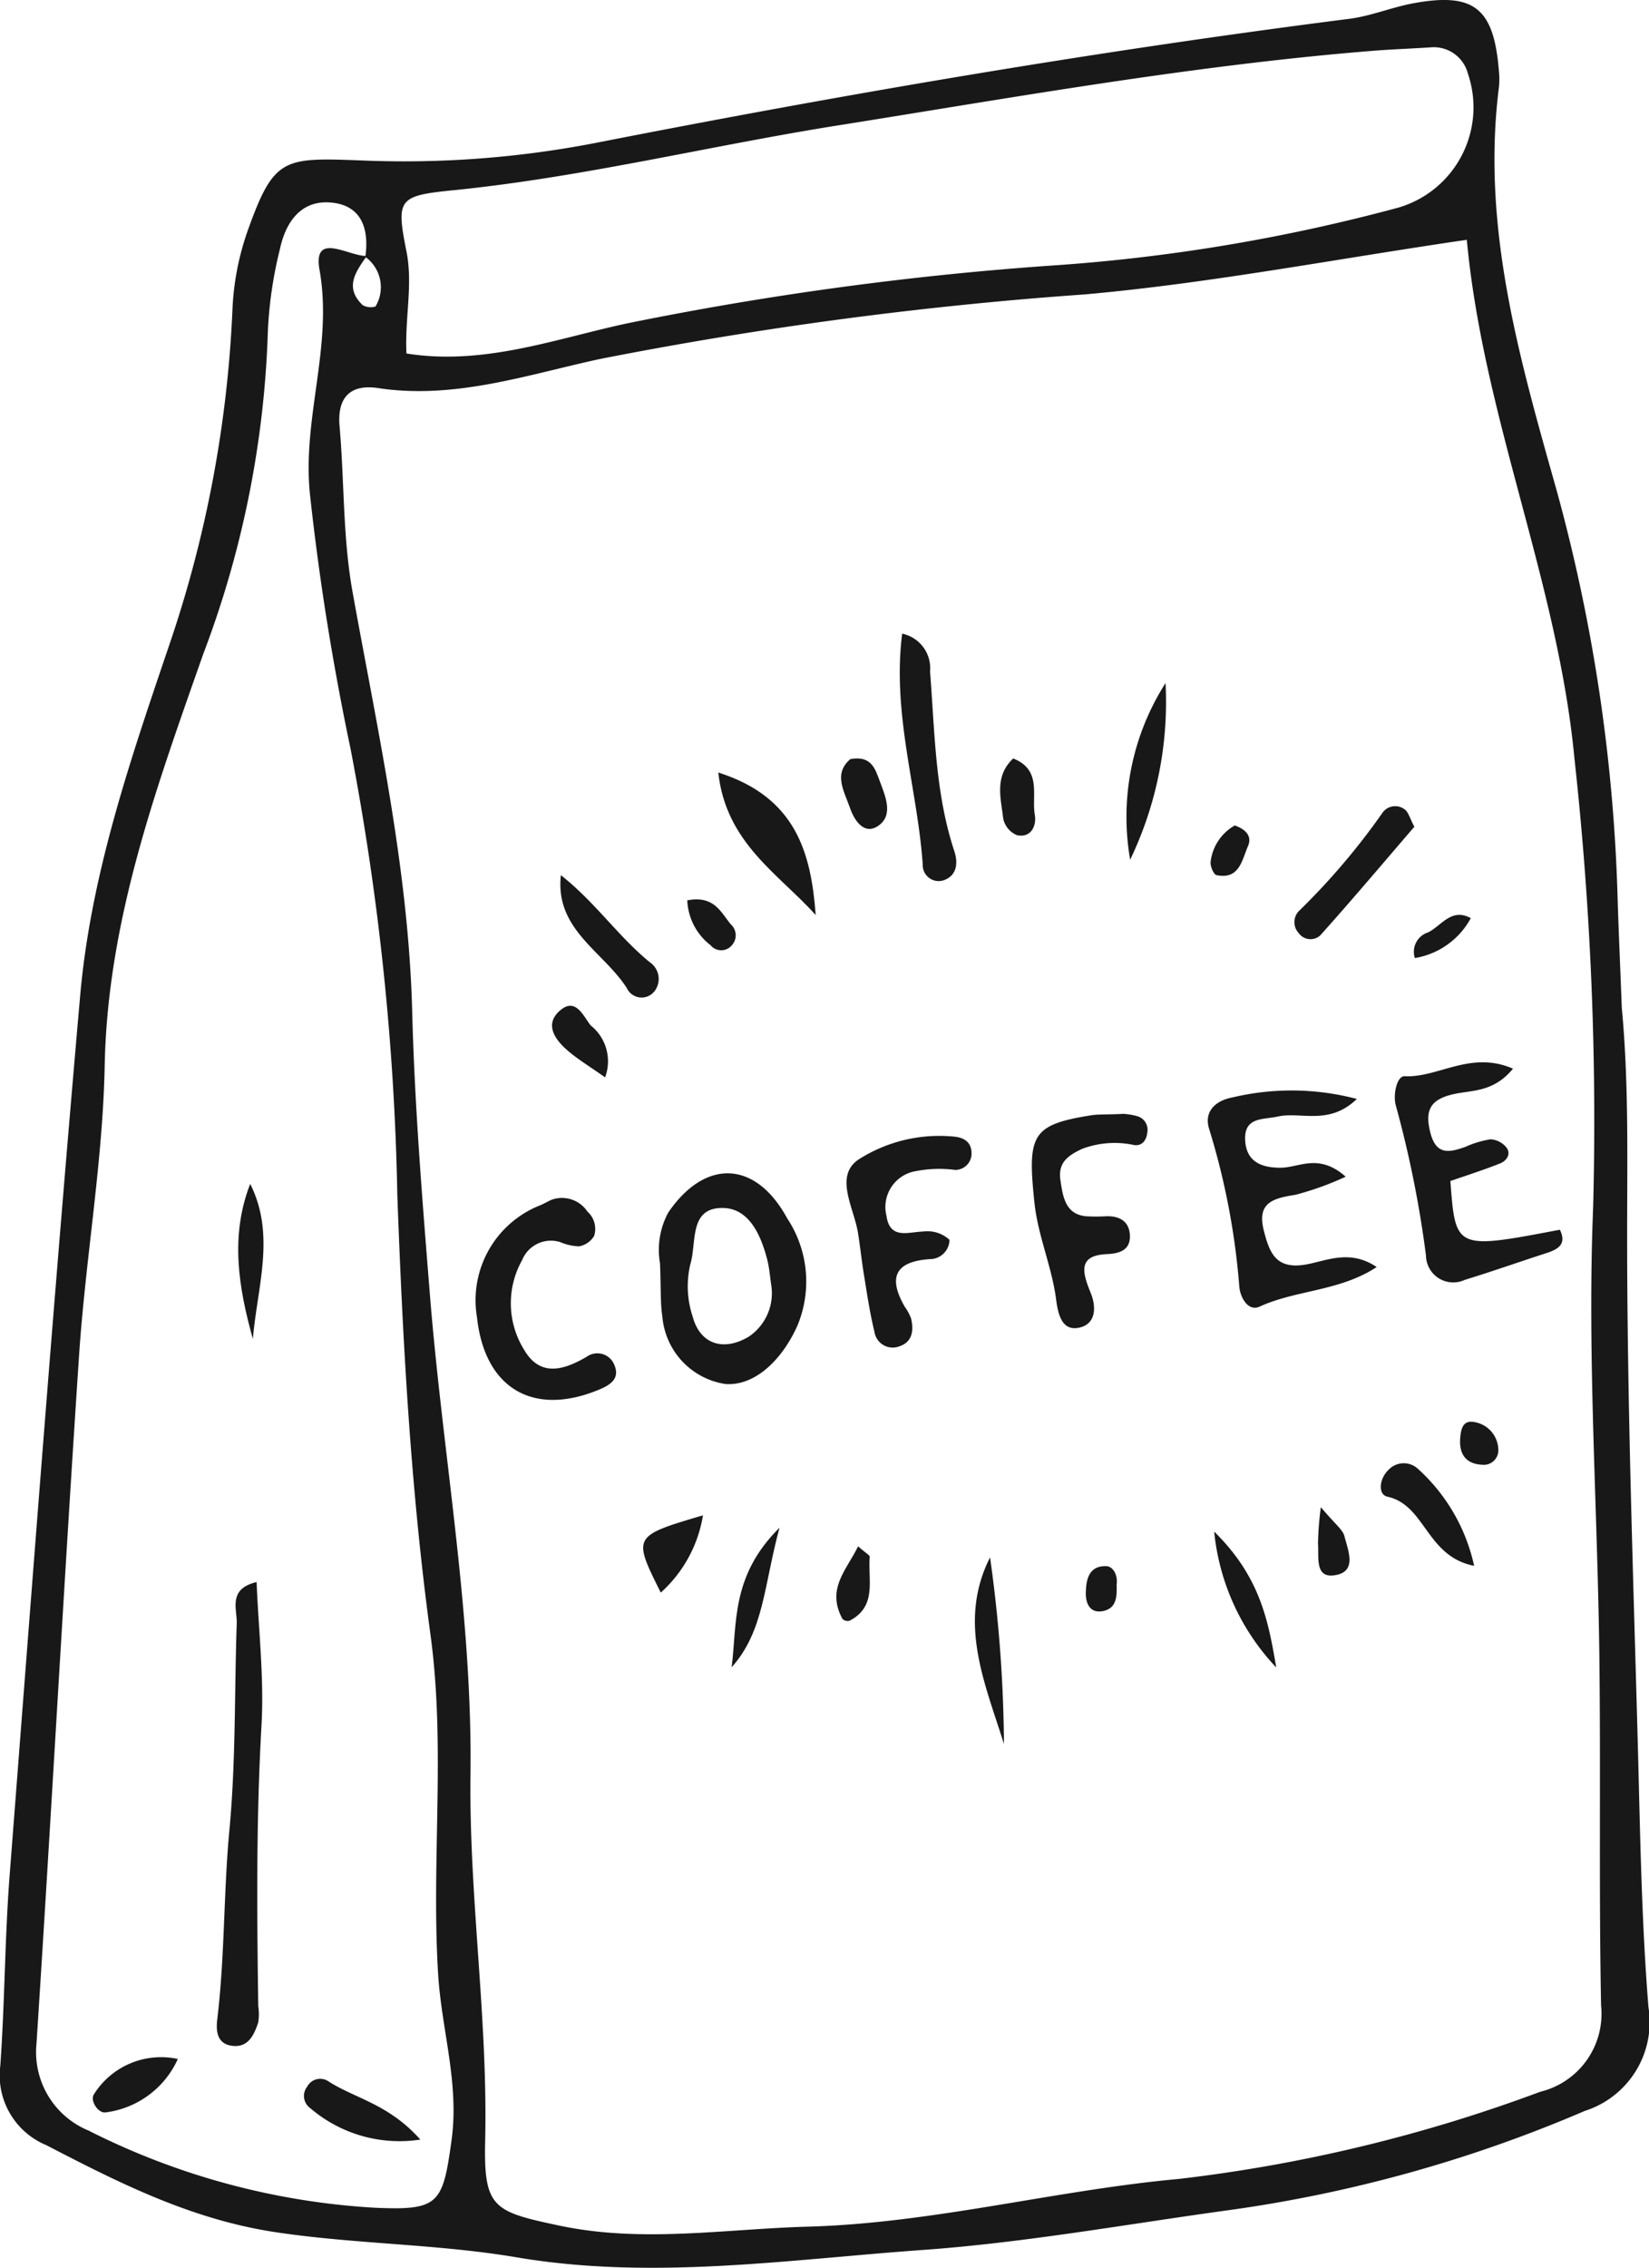 <svg xmlns="http://www.w3.org/2000/svg" xmlns:xlink="http://www.w3.org/1999/xlink" width="79.561" height="109.372" viewBox="0 0 79.561 109.372">
  <defs>
    <clipPath id="clip-path">
      <rect id="Rectangle_401" data-name="Rectangle 401" width="79.561" height="109.372" transform="translate(0 0)" fill="none"/>
    </clipPath>
  </defs>
  <g id="Group_444" data-name="Group 444" transform="translate(0 0)">
    <g id="Group_443" data-name="Group 443" clip-path="url(#clip-path)">
      <path id="Path_946" data-name="Path 946" d="M64.924,56.751a14.59,14.59,0,0,1-2.418.871c-1.09.169-1.871.383-1.53,1.722.284,1.119.606,1.926,2.131,1.622.989-.2,2.064-.7,3.315.14-1.779,1.174-3.889,1.1-5.645,1.908-.539.249-.924-.4-.981-.941a34.971,34.971,0,0,0-1.443-7.58c-.3-.882.293-1.413,1.1-1.564A12.339,12.339,0,0,1,65.466,53c-1.349,1.3-2.694.6-3.81.847-.7.157-1.613.013-1.581,1.095.032,1.063.752,1.384,1.732,1.374.888-.009,1.82-.714,3.117.431" fill="#181818"/>
      <path id="Path_947" data-name="Path 947" d="M31.844,60.926a3.788,3.788,0,0,1,.4-2.451c1.786-2.609,4.218-2.515,5.739.287a5.518,5.518,0,0,1,.478,5.2C37.7,65.638,36.392,66.849,35,66.748A3.593,3.593,0,0,1,31.958,63.5c-.1-.628-.063-1.279-.114-2.573m5.376,1.11c-.074-.48-.1-.91-.211-1.32-.307-1.179-.881-2.45-2.143-2.459-1.634-.013-1.244,1.663-1.555,2.7a4.612,4.612,0,0,0,.106,2.528c.36,1.359,1.5,1.7,2.711.978a2.525,2.525,0,0,0,1.092-2.424" fill="#181818"/>
      <path id="Path_948" data-name="Path 948" d="M73,51.538C72.049,52.7,71,52.565,70.1,52.775c-1.087.255-1.361.767-1.092,1.837.281,1.119.917.971,1.691.7a4.77,4.77,0,0,1,1.215-.366,1.066,1.066,0,0,1,.772.4c.233.308,0,.64-.3.759-.789.317-1.6.572-2.408.853.246,3.308.246,3.308,5.282,2.349.332.674-.054.934-.622,1.118-1.324.428-2.636.893-3.966,1.3a1.315,1.315,0,0,1-1.871-1.17,52.391,52.391,0,0,0-1.454-7.235c-.15-.526.051-1.432.42-1.415,1.647.077,3.184-1.258,5.243-.361" fill="#181818"/>
      <path id="Path_949" data-name="Path 949" d="M54.131,53.716a3.092,3.092,0,0,1,.745.117.682.682,0,0,1,.48.783c-.041.381-.252.652-.62.61a4.461,4.461,0,0,0-2.526.181c-.634.3-1.175.63-1.048,1.5.118.809.242,1.66,1.238,1.75a7.983,7.983,0,0,0,.966,0c.6-.02,1.108.207,1.148.9.044.77-.556.9-1.108.927-1.421.061-1.182.885-.784,1.865.288.708.246,1.5-.539,1.678-.84.194-1.034-.635-1.125-1.338-.205-1.608-.88-3.069-1.052-4.718-.337-3.238-.136-3.726,2.74-4.183.316-.05.642-.031,1.485-.064" fill="#181818"/>
      <path id="Path_950" data-name="Path 950" d="M27.019,59.9a1.5,1.5,0,0,0-1.829.876,4.245,4.245,0,0,0,.085,4.3c.769,1.341,1.9,1.019,3.032.358a.879.879,0,0,1,1.339.408c.277.662-.229.962-.733,1.173-3.19,1.331-5.532-.059-5.9-3.49a4.923,4.923,0,0,1,3.058-5.4c.2-.083.381-.2.58-.277a1.477,1.477,0,0,1,1.693.586,1.115,1.115,0,0,1,.321,1.174,1.072,1.072,0,0,1-.725.5,2.539,2.539,0,0,1-.917-.206" fill="#181818"/>
      <path id="Path_951" data-name="Path 951" d="M45.811,59.8a.946.946,0,0,1-.949.925c-1.695.114-2.021.9-1.2,2.31a2.215,2.215,0,0,1,.3.568c.127.56.062,1.111-.557,1.323a.891.891,0,0,1-1.216-.705c-.23-.931-.364-1.888-.521-2.836-.1-.635-.169-1.277-.269-1.912-.19-1.215-1.167-2.751.029-3.556a7.237,7.237,0,0,1,4.606-1.1c.456.041.827.251.84.773a.786.786,0,0,1-.792.832,5.926,5.926,0,0,0-1.9.06,1.753,1.753,0,0,0-1.411,2.157c.162,1.159,1.064.773,1.764.755a1.565,1.565,0,0,1,1.282.406" fill="#181818"/>
      <path id="Path_952" data-name="Path 952" d="M43.527,30.56a1.7,1.7,0,0,1,1.346,1.823c.23,2.913.24,5.852,1.172,8.67.18.544.126,1.113-.409,1.358a.771.771,0,0,1-1.116-.724c-.258-3.66-1.482-7.245-.993-11.127" fill="#181818"/>
      <path id="Path_953" data-name="Path 953" d="M39.356,44.13c-1.785-1.985-4.331-3.47-4.7-6.873,3.741,1.186,4.476,3.86,4.7,6.873" fill="#181818"/>
      <path id="Path_954" data-name="Path 954" d="M56.235,32.943a17.575,17.575,0,0,1-1.707,8.52,12,12,0,0,1,1.707-8.52" fill="#181818"/>
      <path id="Path_955" data-name="Path 955" d="M68.241,39.871c-1.471,1.71-2.981,3.5-4.543,5.243A.7.7,0,0,1,62.659,45a.771.771,0,0,1,.006-1.058,33.326,33.326,0,0,0,4.059-4.774.751.751,0,0,1,1.046-.134c.182.124.247.422.471.84" fill="#181818"/>
      <path id="Path_956" data-name="Path 956" d="M48.439,84.109c-.926-2.956-2.244-5.888-.671-9a67.1,67.1,0,0,1,.671,9" fill="#181818"/>
      <path id="Path_957" data-name="Path 957" d="M27.061,42.208c1.651,1.295,2.758,2.947,4.292,4.2a.969.969,0,0,1,.214,1.41.786.786,0,0,1-1.325-.167c-1.143-1.775-3.472-2.822-3.181-5.441" fill="#181818"/>
      <path id="Path_958" data-name="Path 958" d="M71.126,75.517c-2.318-.453-2.339-2.927-4.184-3.335-.47-.1-.4-.874.057-1.3a1.006,1.006,0,0,1,1.425-.033,8.836,8.836,0,0,1,2.7,4.667" fill="#181818"/>
      <path id="Path_959" data-name="Path 959" d="M58.582,73.866c2.264,2.223,2.619,4.393,2.995,6.553a11.106,11.106,0,0,1-2.995-6.553" fill="#181818"/>
      <path id="Path_960" data-name="Path 960" d="M33.917,73.081a6.381,6.381,0,0,1-2.036,3.727c-1.358-2.722-1.358-2.722,2.036-3.727" fill="#181818"/>
      <path id="Path_961" data-name="Path 961" d="M35.3,80.41c.271-2.116-.045-4.4,2.31-6.733-.759,2.789-.745,4.986-2.31,6.733" fill="#181818"/>
      <path id="Path_962" data-name="Path 962" d="M41.028,36.609c1.025-.185,1.2.482,1.425,1.08.275.732.66,1.626-.077,2.137-.661.458-1.142-.212-1.367-.864-.277-.8-.816-1.642.019-2.353" fill="#181818"/>
      <path id="Path_963" data-name="Path 963" d="M48.884,36.579c1.4.551.879,1.792,1.044,2.72.088.494-.156,1.124-.86.981a1.118,1.118,0,0,1-.665-.8c-.108-.972-.442-2.029.481-2.9" fill="#181818"/>
      <path id="Path_964" data-name="Path 964" d="M29.195,51.959c-.782-.552-1.335-.882-1.815-1.3-.626-.543-1.137-1.288-.327-1.952.729-.6,1.091.294,1.443.744a2.213,2.213,0,0,1,.7,2.506" fill="#181818"/>
      <path id="Path_965" data-name="Path 965" d="M41.4,74.575c.387.341.57.433.564.507-.1,1.1.371,2.388-.975,3.083a.362.362,0,0,1-.341-.087c-.787-1.447.183-2.335.752-3.5" fill="#181818"/>
      <path id="Path_966" data-name="Path 966" d="M33.161,43.421c1.3-.249,1.619.583,2.1,1.158A.713.713,0,0,1,35.3,45.6a.664.664,0,0,1-1.013-.011,2.882,2.882,0,0,1-1.128-2.173" fill="#181818"/>
      <path id="Path_967" data-name="Path 967" d="M63.73,72.689c.681.816,1.054,1.073,1.137,1.4.18.709.646,1.758-.535,1.89-.9.1-.69-.918-.741-1.525a14.565,14.565,0,0,1,.139-1.768" fill="#181818"/>
      <path id="Path_968" data-name="Path 968" d="M59.581,39.812c.685.246.79.632.632.994-.293.677-.415,1.625-1.516,1.4-.141-.028-.319-.446-.286-.653a2.327,2.327,0,0,1,1.17-1.746" fill="#181818"/>
      <path id="Path_969" data-name="Path 969" d="M70.964,44.278a3.761,3.761,0,0,1-2.7,1.927.981.981,0,0,1,.639-1.238c.649-.321,1.122-1.2,2.058-.689" fill="#181818"/>
      <path id="Path_970" data-name="Path 970" d="M72.292,69.961a.7.7,0,0,1-.777.68c-.834-.036-1.13-.569-1.06-1.317.035-.368.111-.856.678-.741a1.38,1.38,0,0,1,1.159,1.378" fill="#181818"/>
      <path id="Path_971" data-name="Path 971" d="M53.875,76.416c.016.515.019,1.093-.566,1.261-.627.18-.927-.235-.921-.834.005-.674.154-1.346.995-1.311.328.014.562.454.492.884" fill="#181818"/>
      <path id="Path_972" data-name="Path 972" d="M78.256,48.681c.332,3.6.251,7.213.25,10.824,0,8.291.3,16.582.522,24.872.109,4.145.174,8.3.507,12.427a4.494,4.494,0,0,1-3.07,5,66.6,66.6,0,0,1-17.271,4.8c-4.889.673-9.765,1.555-14.678,1.907-6.512.466-13.039,1.463-19.591.355-3.817-.646-7.7-.631-11.543-1.2-4.1-.6-7.6-2.37-11.15-4.211A3.64,3.64,0,0,1,.015,99.622c.217-3.064.215-6.145.452-9.208,1.093-14.132,2.161-28.267,3.4-42.386.516-5.884,2.45-11.467,4.339-17.037a57.743,57.743,0,0,0,3.009-16.047,13.055,13.055,0,0,1,.765-3.9c1.262-3.511,1.733-3.446,5.613-3.3A48.5,48.5,0,0,0,28.7,6.9C40.777,4.532,52.891,2.463,65.1.908,66.148.774,67.159.347,68.208.155c2.918-.532,3.867.238,4.111,3.263a3.909,3.909,0,0,1,0,.8c-.853,6.754,1,13.094,2.8,19.483a82.874,82.874,0,0,1,2.932,19.774c.057,1.735.136,3.47.2,5.2M17.7,12.342c-.53.755-1.1,1.519-.2,2.375a.808.808,0,0,0,.615.067,1.8,1.8,0,0,0-.488-2.393c.194-1.376-.193-2.518-1.708-2.627-1.43-.1-2.144.984-2.414,2.251a19.99,19.99,0,0,0-.581,3.961A47.934,47.934,0,0,1,9.8,31.557C7.55,37.973,5.189,44.381,5.052,51.376c-.091,4.666-.924,9.312-1.236,13.98C3.078,76.424,2.478,87.5,1.76,98.571a4.091,4.091,0,0,0,2.513,4.182A35.059,35.059,0,0,0,18.1,106.475c3.08.134,3.267-.177,3.69-3.286.37-2.717-.483-5.3-.649-7.95-.343-5.467.372-10.94-.371-16.4-.957-7.033-1.339-14.117-1.6-21.209A126.3,126.3,0,0,0,16.913,36.11c-.851-4.046-1.505-8.1-1.953-12.225-.4-3.692,1.114-7.166.457-10.868-.337-1.9,1.438-.629,2.286-.675m53.079-.778c-6.325.921-12.337,2.09-18.445,2.635a190.472,190.472,0,0,0-23.406,3.118c-3.457.746-6.986,1.963-10.683,1.4-1.324-.2-1.99.423-1.864,1.846.235,2.661.149,5.338.627,7.991,1.209,6.71,2.7,13.369,2.877,20.246.118,4.543.489,9.086.853,13.627C21.36,70.16,22.8,77.822,22.7,85.609c-.072,5.892.844,11.74.708,17.643-.074,3.234.394,3.408,3.565,4.081,4.014.852,8,.164,12,.054,6.038-.167,11.911-1.754,17.888-2.3a74.518,74.518,0,0,0,17.454-4.206,3.87,3.87,0,0,0,2.934-4.162c-.11-5.614-.014-11.232-.083-16.847-.088-7.219-.592-14.451-.3-21.652a159.9,159.9,0,0,0-.9-21.619c-.805-8.534-4.4-16.464-5.195-25.035M19.613,17.048c3.75.6,7.25-.731,10.67-1.457A157.832,157.832,0,0,1,50.5,12.824a86.415,86.415,0,0,0,16.975-2.813A5.038,5.038,0,0,0,70.823,3.55a1.7,1.7,0,0,0-1.811-1.265c-.935.062-1.871.092-2.8.168C57.547,3.152,49,4.686,40.434,6.048c-6.2.985-12.312,2.5-18.578,3.129-2.629.264-2.753.411-2.246,2.944.322,1.609-.079,3.163,0,4.927" fill="#181818"/>
      <path id="Path_973" data-name="Path 973" d="M12.381,76.3c.092,2.324.366,4.628.236,6.908-.259,4.515-.22,9.025-.157,13.539a2.569,2.569,0,0,1,0,.788c-.209.637-.512,1.276-1.346,1.115-.678-.131-.69-.776-.631-1.269.368-3.04.3-6.112.587-9.142.312-3.324.238-6.632.352-9.947.023-.688-.438-1.663.959-1.992" fill="#181818"/>
      <path id="Path_974" data-name="Path 974" d="M12.2,64.571c-.7-2.49-1.1-4.986-.128-7.474,1.241,2.46.336,4.983.128,7.474" fill="#181818"/>
      <path id="Path_975" data-name="Path 975" d="M20.281,103.187a6.618,6.618,0,0,1-5.321-1.524.719.719,0,0,1-.139-1.027.709.709,0,0,1,1.019-.261c1.273.825,2.906,1.086,4.441,2.812" fill="#181818"/>
      <path id="Path_976" data-name="Path 976" d="M8.58,99.3a4.432,4.432,0,0,1-3.5,2.578c-.358.037-.746-.581-.548-.874A3.822,3.822,0,0,1,8.58,99.3" fill="#181818"/>
    </g>
  </g>
</svg>
